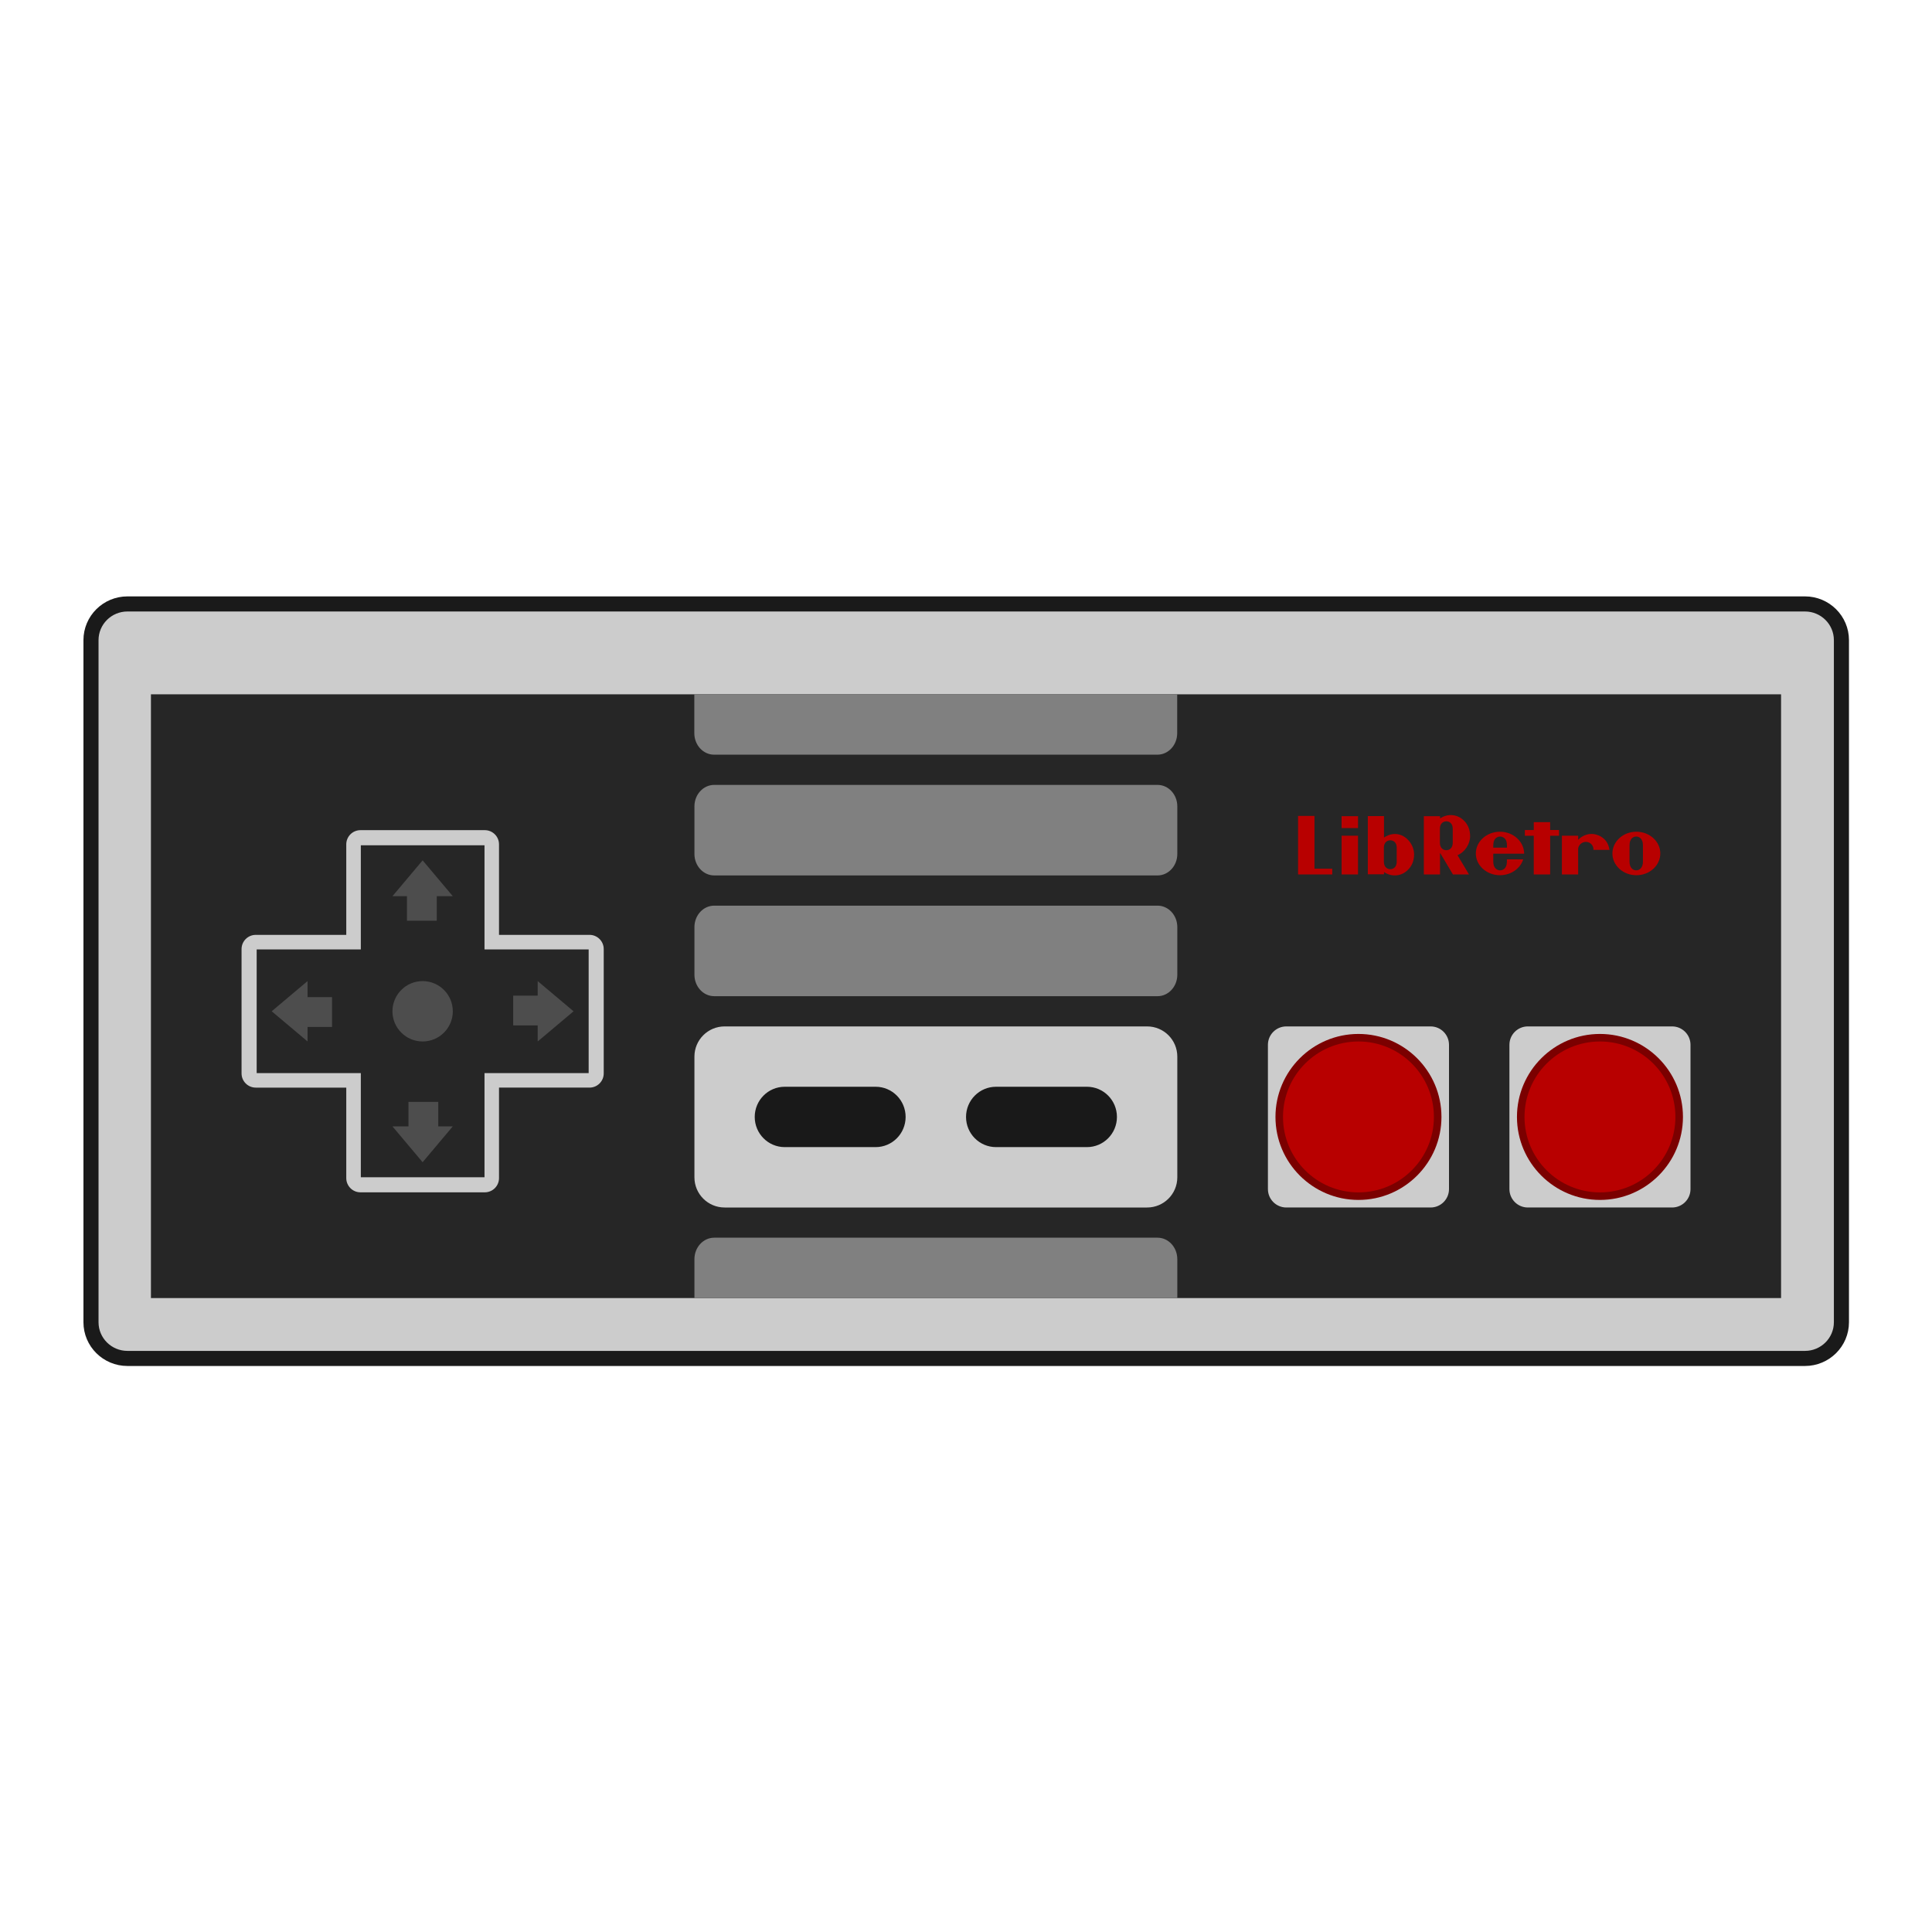 <?xml version="1.0" encoding="UTF-8" standalone="no"?>
<svg
   xmlns:dc="http://purl.org/dc/elements/1.1/"
   xmlns:cc="http://creativecommons.org/ns#"
   xmlns:rdf="http://www.w3.org/1999/02/22-rdf-syntax-ns#"
   xmlns:svg="http://www.w3.org/2000/svg"
   xmlns="http://www.w3.org/2000/svg"
   xmlns:sodipodi="http://sodipodi.sourceforge.net/DTD/sodipodi-0.dtd"
   xmlns:inkscape="http://www.inkscape.org/namespaces/inkscape"
   viewBox="0 0 341.333 341.333"
   height="256"
   width="256"
   xml:space="preserve"
   id="svg2"
   version="1.1"
   sodipodi:docname="Nintendo - Nintendo Entertainment System.svg"
   inkscape:version="0.92.3 (2405546, 2018-03-11)"><sodipodi:namedview
     pagecolor="#ffffff"
     bordercolor="#666666"
     borderopacity="1"
     objecttolerance="10"
     gridtolerance="10"
     guidetolerance="10"
     inkscape:pageopacity="0"
     inkscape:pageshadow="2"
     inkscape:window-width="1920"
     inkscape:window-height="1001"
     id="namedview84"
     showgrid="false"
     inkscape:pagecheckerboard="true"
     inkscape:zoom="1.9555922"
     inkscape:cx="-16.431722"
     inkscape:cy="112.2383"
     inkscape:window-x="-9"
     inkscape:window-y="-9"
     inkscape:window-maximized="1"
     inkscape:current-layer="svg2" /><defs
     id="defs6"><clipPath
       id="clipPath18"
       clipPathUnits="userSpaceOnUse"><path
         id="path16"
         d="M 0,256 H 256 V 0 H 0 Z" /></clipPath><clipPath
       id="clipPath26"
       clipPathUnits="userSpaceOnUse"><path
         id="path24"
         d="M 4,184 H 252 V 68 H 4 Z" /></clipPath></defs><g
     id="g36"
     transform="matrix(1.333,0,0,-1.333,318.889,240)"
     style="stroke:#1a1a1a;stroke-width:2;stroke-miterlimit:4;stroke-dasharray:none"><path
       inkscape:connector-curvature="0"
       d="m 0,0 h -222.333 c -2.67,0 -4.834,2.149 -4.834,4.8 v 90.4 c 0,2.651 2.164,4.8 4.834,4.8 H 0 c 2.669,0 4.833,-2.149 4.833,-4.8 V 4.8 C 4.833,2.149 2.669,0 0,0"
       style="fill:#cccccc;fill-opacity:1;fill-rule:nonzero;stroke:#1a1a1a;stroke-width:2;stroke-miterlimit:4;stroke-dasharray:none"
       id="path38" /></g><path
     inkscape:connector-curvature="0"
     d="M 314.667,229.333 H 26.667 V 122.667 H 314.667 Z"
     style="fill:#262626;fill-opacity:1;fill-rule:nonzero;stroke:none;stroke-width:1.333"
     id="path40" /><g
     id="g42"
     transform="matrix(1.333,0,0,-1.333,85.653,146.667)"><path
       inkscape:connector-curvature="0"
       d="m 0,0 h -16.48 c -1.04,0 -1.882,-0.843 -1.882,-1.882 v -11.996 h -11.996 c -1.039,0 -1.882,-0.843 -1.882,-1.882 v -16.48 c 0,-1.04 0.843,-1.882 1.882,-1.882 h 11.996 v -11.996 c 0,-1.039 0.842,-1.882 1.882,-1.882 H 0 c 1.039,0 1.882,0.843 1.882,1.882 v 11.996 h 11.996 c 1.039,0 1.882,0.842 1.882,1.882 v 16.48 c 0,1.039 -0.843,1.882 -1.882,1.882 H 1.882 V -1.882 C 1.882,-0.843 1.039,0 0,0"
       style="fill:#cccccc;fill-opacity:1;fill-rule:nonzero;stroke:none"
       id="path44" /></g><g
     id="g46"
     transform="matrix(1.333,0,0,-1.333,104,167.739)"
     style="fill:#262626;fill-opacity:1"><path
       inkscape:connector-curvature="0"
       d="M 0,0 H -13.804 V 13.804 H -30.196 V 0 H -44 v -16.392 h 13.804 v -13.804 h 16.392 v 13.804 H 0 Z"
       style="fill:#262626;fill-opacity:1;fill-rule:nonzero;stroke:none"
       id="path48" /></g><g
     id="g50"
     transform="matrix(1.333,0,0,-1.333,256,210.081)"><path
       inkscape:connector-curvature="0"
       d="M 0,0 C 0,-1.347 -1.092,-2.439 -2.439,-2.439 H -21.561 C -22.908,-2.439 -24,-1.347 -24,0 v 19.122 c 0,1.347 1.092,2.439 2.439,2.439 H -2.439 C -1.092,21.561 0,20.469 0,19.122 Z"
       style="fill:#cccccc;fill-opacity:1;fill-rule:nonzero;stroke:none"
       id="path52" /></g><g
     id="g54"
     transform="matrix(1.333,0,0,-1.333,254.667,197.333)"><path
       inkscape:connector-curvature="0"
       d="m 0,0 c 0,6.065 -4.935,11 -11,11 -6.065,0 -11,-4.935 -11,-11 0,-6.065 4.935,-11 11,-11 6.065,0 11,4.935 11,11"
       style="fill:#7b0000;fill-opacity:1;fill-rule:nonzero;stroke:none"
       id="path56" /></g><g
     id="g58"
     transform="matrix(1.333,0,0,-1.333,253.333,197.333)"><path
       inkscape:connector-curvature="0"
       d="m 0,0 c 0,-5.523 -4.477,-10 -10,-10 -5.523,0 -10,4.477 -10,10 0,5.523 4.477,10 10,10 C -4.477,10 0,5.523 0,0"
       style="fill:#b80000;fill-opacity:1;fill-rule:nonzero;stroke:none"
       id="path60" /></g><g
     id="g62"
     transform="matrix(1.333,0,0,-1.333,298.667,210.081)"><path
       inkscape:connector-curvature="0"
       d="M 0,0 C 0,-1.347 -1.092,-2.439 -2.439,-2.439 H -21.561 C -22.908,-2.439 -24,-1.347 -24,0 v 19.122 c 0,1.347 1.092,2.439 2.439,2.439 H -2.439 C -1.092,21.561 0,20.469 0,19.122 Z"
       style="fill:#cccccc;fill-opacity:1;fill-rule:nonzero;stroke:none"
       id="path64" /></g><g
     id="g66"
     transform="matrix(1.333,0,0,-1.333,297.333,197.333)"><path
       inkscape:connector-curvature="0"
       d="m 0,0 c 0,6.065 -4.935,11 -11,11 -6.065,0 -11,-4.935 -11,-11 0,-6.065 4.935,-11 11,-11 6.065,0 11,4.935 11,11"
       style="fill:#7b0000;fill-opacity:1;fill-rule:nonzero;stroke:none"
       id="path68" /></g><g
     id="g70"
     transform="matrix(1.333,0,0,-1.333,296,197.333)"><path
       inkscape:connector-curvature="0"
       d="m 0,0 c 0,-5.523 -4.477,-10 -10,-10 -5.523,0 -10,4.477 -10,10 0,5.523 4.477,10 10,10 C -4.477,10 0,5.523 0,0"
       style="fill:#b80000;fill-opacity:1;fill-rule:nonzero;stroke:none"
       id="path72" /></g><g
     id="g74"
     transform="matrix(1.333,0,0,-1.333,202.667,213.333)"><path
       inkscape:connector-curvature="0"
       d="m 0,0 h -56 c -2.209,0 -4,1.791 -4,4 v 16 c 0,2.209 1.791,4 4,4 H 0 c 2.209,0 4,-1.791 4,-4 V 4 C 4,1.791 2.209,0 0,0"
       style="fill:#cccccc;fill-opacity:1;fill-rule:nonzero;stroke:none"
       id="path76" /></g><g
     id="g78"
     transform="matrix(1.333,0,0,-1.333,160,197.333)"><path
       inkscape:connector-curvature="0"
       d="M 0,0 C 0,-2.209 -1.78,-4 -3.976,-4 H -16.024 C -18.22,-4 -20,-2.209 -20,0 c 0,2.209 1.78,4 3.976,4 H -3.976 C -1.78,4 0,2.209 0,0"
       style="fill:#191919;fill-opacity:1;fill-rule:nonzero;stroke:none"
       id="path80" /></g><g
     id="g82"
     transform="matrix(1.333,0,0,-1.333,197.333,197.333)"><path
       inkscape:connector-curvature="0"
       d="M 0,0 C 0,-2.209 -1.78,-4 -3.976,-4 H -16.024 C -18.22,-4 -20,-2.209 -20,0 c 0,2.209 1.78,4 3.976,4 H -3.976 C -1.78,4 0,2.209 0,0"
       style="fill:#191919;fill-opacity:1;fill-rule:nonzero;stroke:none"
       id="path84" /></g><g
     id="g86"
     transform="matrix(1.333,0,0,-1.333,80,178.667)"
     style="fill:#4d4d4d"><path
       inkscape:connector-curvature="0"
       d="m 0,0 c 0,-2.209 -1.791,-4 -4,-4 -2.209,0 -4,1.791 -4,4 0,2.209 1.791,4 4,4 2.209,0 4,-1.791 4,-4"
       style="fill:#4d4d4d;fill-opacity:1;fill-rule:nonzero;stroke:none"
       id="path88" /></g><g
     id="g90"
     transform="matrix(1.333,0,0,-1.333,72.168,198.997)"
     style="fill:#4d4d4d"><path
       inkscape:connector-curvature="0"
       d="M 0,0 V 3.248 H 3.949 V 0 h 1.924 l -4,-4.752 -4,4.752 z"
       style="fill:#4d4d4d;fill-opacity:1;fill-rule:nonzero;stroke:none"
       id="path92" /></g><g
     id="g94"
     transform="matrix(1.333,0,0,-1.333,77.164,158.336)"
     style="fill:#4d4d4d"><path
       inkscape:connector-curvature="0"
       d="M 0,0 V -3.248 H -3.949 V 0 h -1.924 l 4,4.752 4,-4.752 z"
       style="fill:#4d4d4d;fill-opacity:1;fill-rule:nonzero;stroke:none"
       id="path96" /></g><g
     id="g98"
     transform="matrix(1.333,0,0,-1.333,54.336,176.168)"
     style="fill:#4d4d4d"><path
       inkscape:connector-curvature="0"
       d="M 0,0 H 3.248 V -3.949 H 0 v -1.924 l -4.752,4 4.752,4 z"
       style="fill:#4d4d4d;fill-opacity:1;fill-rule:nonzero;stroke:none"
       id="path100" /></g><g
     id="g102"
     transform="matrix(1.333,0,0,-1.333,94.997,181.164)"
     style="fill:#4d4d4d"><path
       inkscape:connector-curvature="0"
       d="M 0,0 H -3.248 V 3.949 H 0 v 1.924 l 4.752,-4 -4.752,-4 z"
       style="fill:#4d4d4d;fill-opacity:1;fill-rule:nonzero;stroke:none"
       id="path104" /></g><g
     id="g106"
     transform="matrix(1.333,0,0,-1.333,208,172.206)"><path
       inkscape:connector-curvature="0"
       d="M 0,0 C 0,-1.572 -1.174,-2.846 -2.623,-2.846 H -61.377 C -62.826,-2.846 -64,-1.572 -64,0 v 6.309 c 0,1.571 1.174,2.845 2.623,2.845 H -2.623 C -1.174,9.154 0,7.88 0,6.309 Z"
       style="fill:#808080;fill-opacity:1;fill-rule:nonzero;stroke:none"
       id="path108" /></g><g
     id="g110"
     transform="matrix(1.333,0,0,-1.333,208,150.872)"><path
       inkscape:connector-curvature="0"
       d="M 0,0 C 0,-1.572 -1.174,-2.846 -2.623,-2.846 H -61.377 C -62.826,-2.846 -64,-1.572 -64,0 v 6.309 c 0,1.571 1.174,2.845 2.623,2.845 H -2.623 C -1.174,9.154 0,7.88 0,6.309 Z"
       style="fill:#808080;fill-opacity:1;fill-rule:nonzero;stroke:none"
       id="path112" /></g><g
     id="g114"
     transform="matrix(1.333,0,0,-1.333,122.667,122.667)"><path
       inkscape:connector-curvature="0"
       d="M 0,0 V -5.154 C 0,-6.726 1.174,-8 2.623,-8 H 61.377 C 62.826,-8 64,-6.726 64,-5.154 V 0 Z"
       style="fill:#808080;fill-opacity:1;fill-rule:nonzero;stroke:none"
       id="path116" /></g><g
     id="g118"
     transform="matrix(1.333,0,0,-1.333,204.502,218.667)"><path
       inkscape:connector-curvature="0"
       d="m 0,0 h -58.754 c -1.448,0 -2.623,-1.274 -2.623,-2.846 V -8 h 64 v 5.154 C 2.623,-1.274 1.449,0 0,0"
       style="fill:#808080;fill-opacity:1;fill-rule:nonzero;stroke:none"
       id="path120" /></g><g
     id="g124"
     transform="matrix(1.333,0,0,-1.333,270.975,145.255)"><path
       inkscape:connector-curvature="0"
       d="M 0,0 H 2.173 V -1.038 H 3.348 V -1.803 H 2.173 L 2.175,-6.926 H -0.002 L 0,-1.803 h -1.18 v 0.763 h 1.182 z"
       style="fill:#b80000;fill-opacity:1;fill-rule:nonzero;stroke:none"
       id="path126" /></g><path
     inkscape:connector-curvature="0"
     d="m 237.029,147.647 h 2.896 v 6.844 h -2.896 z"
     style="fill:#b80000;fill-opacity:1;fill-rule:nonzero;stroke:none;stroke-width:1.333"
     id="path128" /><path
     inkscape:connector-curvature="0"
     d="m 237.023,144.195 h 2.903 v 2.104 h -2.903 z"
     style="fill:#b80000;fill-opacity:1;fill-rule:nonzero;stroke:none;stroke-width:1.333"
     id="path130" /><g
     id="g132"
     transform="matrix(1.333,0,0,-1.333,290.265,150.78)"><path
       inkscape:connector-curvature="0"
       d="m 0,0 v 0.001 c 0,-0.016 -0.002,-0.778 -0.002,-1.085 0,-0.819 -0.452,-1.156 -0.888,-1.156 -0.435,0 -0.889,0.337 -0.889,1.156 v 1.105 c 0,0 0.002,0.761 0.002,1.071 0,0.815 0.454,1.15 0.887,1.15 0.434,0 0.888,-0.335 0.888,-1.15 0,-0.31 0,-0.885 0.002,-1.091 v 0.001 z m -0.872,2.878 c -1.754,0 -3.176,-1.291 -3.176,-2.882 0,-1.593 1.422,-2.883 3.176,-2.883 1.753,0 3.173,1.29 3.173,2.883 0,1.591 -1.42,2.882 -3.173,2.882"
       style="fill:#b80000;fill-opacity:1;fill-rule:nonzero;stroke:none"
       id="path134" /></g><g
     id="g136"
     transform="matrix(1.333,0,0,-1.333,244.493,149.79)"><path
       inkscape:connector-curvature="0"
       d="m 0,0 c 0,0.796 0.514,0.998 0.851,0.998 0.346,0 0.852,-0.202 0.852,-0.998 0,-0.262 -0.002,-0.913 -0.002,-0.913 0,0 0.002,-0.641 0.002,-0.915 0,-0.792 -0.506,-1 -0.851,-1 -0.338,0 -0.852,0.208 -0.852,1 v 0.911 z m -2.128,4.211 v -7.72 H 0.02 c 0,0 0.002,0.25 0.002,0.296 0.83,-0.556 1.768,-0.555 2.499,-0.192 0.195,0.098 1.485,0.758 1.485,2.546 0,1.354 -1.196,2.835 -2.761,2.687 C 0.73,1.78 0.362,1.579 0.016,1.37 v 2.841 z"
       style="fill:#b80000;fill-opacity:1;fill-rule:nonzero;stroke:none"
       id="path138" /></g><g
     id="g140"
     transform="matrix(1.333,0,0,-1.333,264.014,148.417)"><path
       inkscape:connector-curvature="0"
       d="m 0,0 c 0.169,0.316 0.481,0.468 0.763,0.468 v 0 h 0.001 v 0 C 1.048,0.468 1.359,0.316 1.528,0 1.665,-0.256 1.672,-0.557 1.669,-1.007 H -0.144 C -0.148,-0.557 -0.139,-0.256 0,0 m 1.663,-2.866 c 0,-0.94 -0.578,-1.148 -0.899,-1.148 -0.321,0 -0.908,0.208 -0.908,1.148 0,0.281 0.002,1.059 0.002,1.059 0,0 4.091,-0.002 4.091,0 0,1.593 -1.439,2.913 -3.205,2.913 -1.766,0 -3.199,-1.291 -3.199,-2.884 0,-1.591 1.433,-2.881 3.199,-2.881 1.465,0 2.704,0.893 3.082,2.105 L 1.662,-2.556 c 0,0 0.001,-0.021 0.001,-0.31"
       style="fill:#b80000;fill-opacity:1;fill-rule:nonzero;stroke:none"
       id="path142" /></g><g
     id="g144"
     transform="matrix(1.333,0,0,-1.333,232.234,153.474)"><path
       inkscape:connector-curvature="0"
       d="M 0,0 V 6.994 H -2.175 V 0 -0.763 H 0 2.354 V 0 Z"
       style="fill:#b80000;fill-opacity:1;fill-rule:nonzero;stroke:none"
       id="path146" /></g><g
     id="g148"
     transform="matrix(1.333,0,0,-1.333,281.514,150.152)"><path
       inkscape:connector-curvature="0"
       d="M 0,0 H 2.128 C 1.909,1.657 0.457,2.137 -0.29,2.116 -1.007,2.093 -1.606,1.763 -2.022,1.34 c -0.002,0.127 0,0.541 0,0.541 L -4.177,1.879 -4.179,-3.254 h 2.157 c 0,0 -0.002,3.153 -0.002,3.371 0,0.446 0.44,0.945 1.031,0.945 C -0.402,1.062 0,0.563 0,0.117 Z"
       style="fill:#b80000;fill-opacity:1;fill-rule:nonzero;stroke:none"
       id="path150" /></g><g
     id="g152"
     transform="matrix(1.333,0,0,-1.333,254.391,147.654)"><path
       inkscape:connector-curvature="0"
       d="m 0,0 v 0.911 c 0,0.792 0.514,1 0.852,1 0.345,0 0.851,-0.208 0.851,-1 0,-0.273 -0.002,-0.915 -0.002,-0.915 0,0 0.002,-0.651 0.002,-0.913 0,-0.795 -0.506,-0.998 -0.852,-0.998 C 0.514,-1.915 0,-1.712 0,-0.917 Z M 4.006,-0.058 C 4.006,1.73 2.716,2.39 2.521,2.489 1.79,2.851 0.852,2.853 0.022,2.296 0.022,2.342 0.02,2.593 0.02,2.593 h -2.148 v -7.72 h 2.144 v 2.841 c 0.009,-0.006 0.019,-0.011 0.028,-0.017 l 1.682,-2.824 h 2.128 l -1.518,2.549 c 0.997,0.417 1.67,1.504 1.67,2.52"
       style="fill:#b80000;fill-opacity:1;fill-rule:nonzero;stroke:none"
       id="path154" /></g></svg>